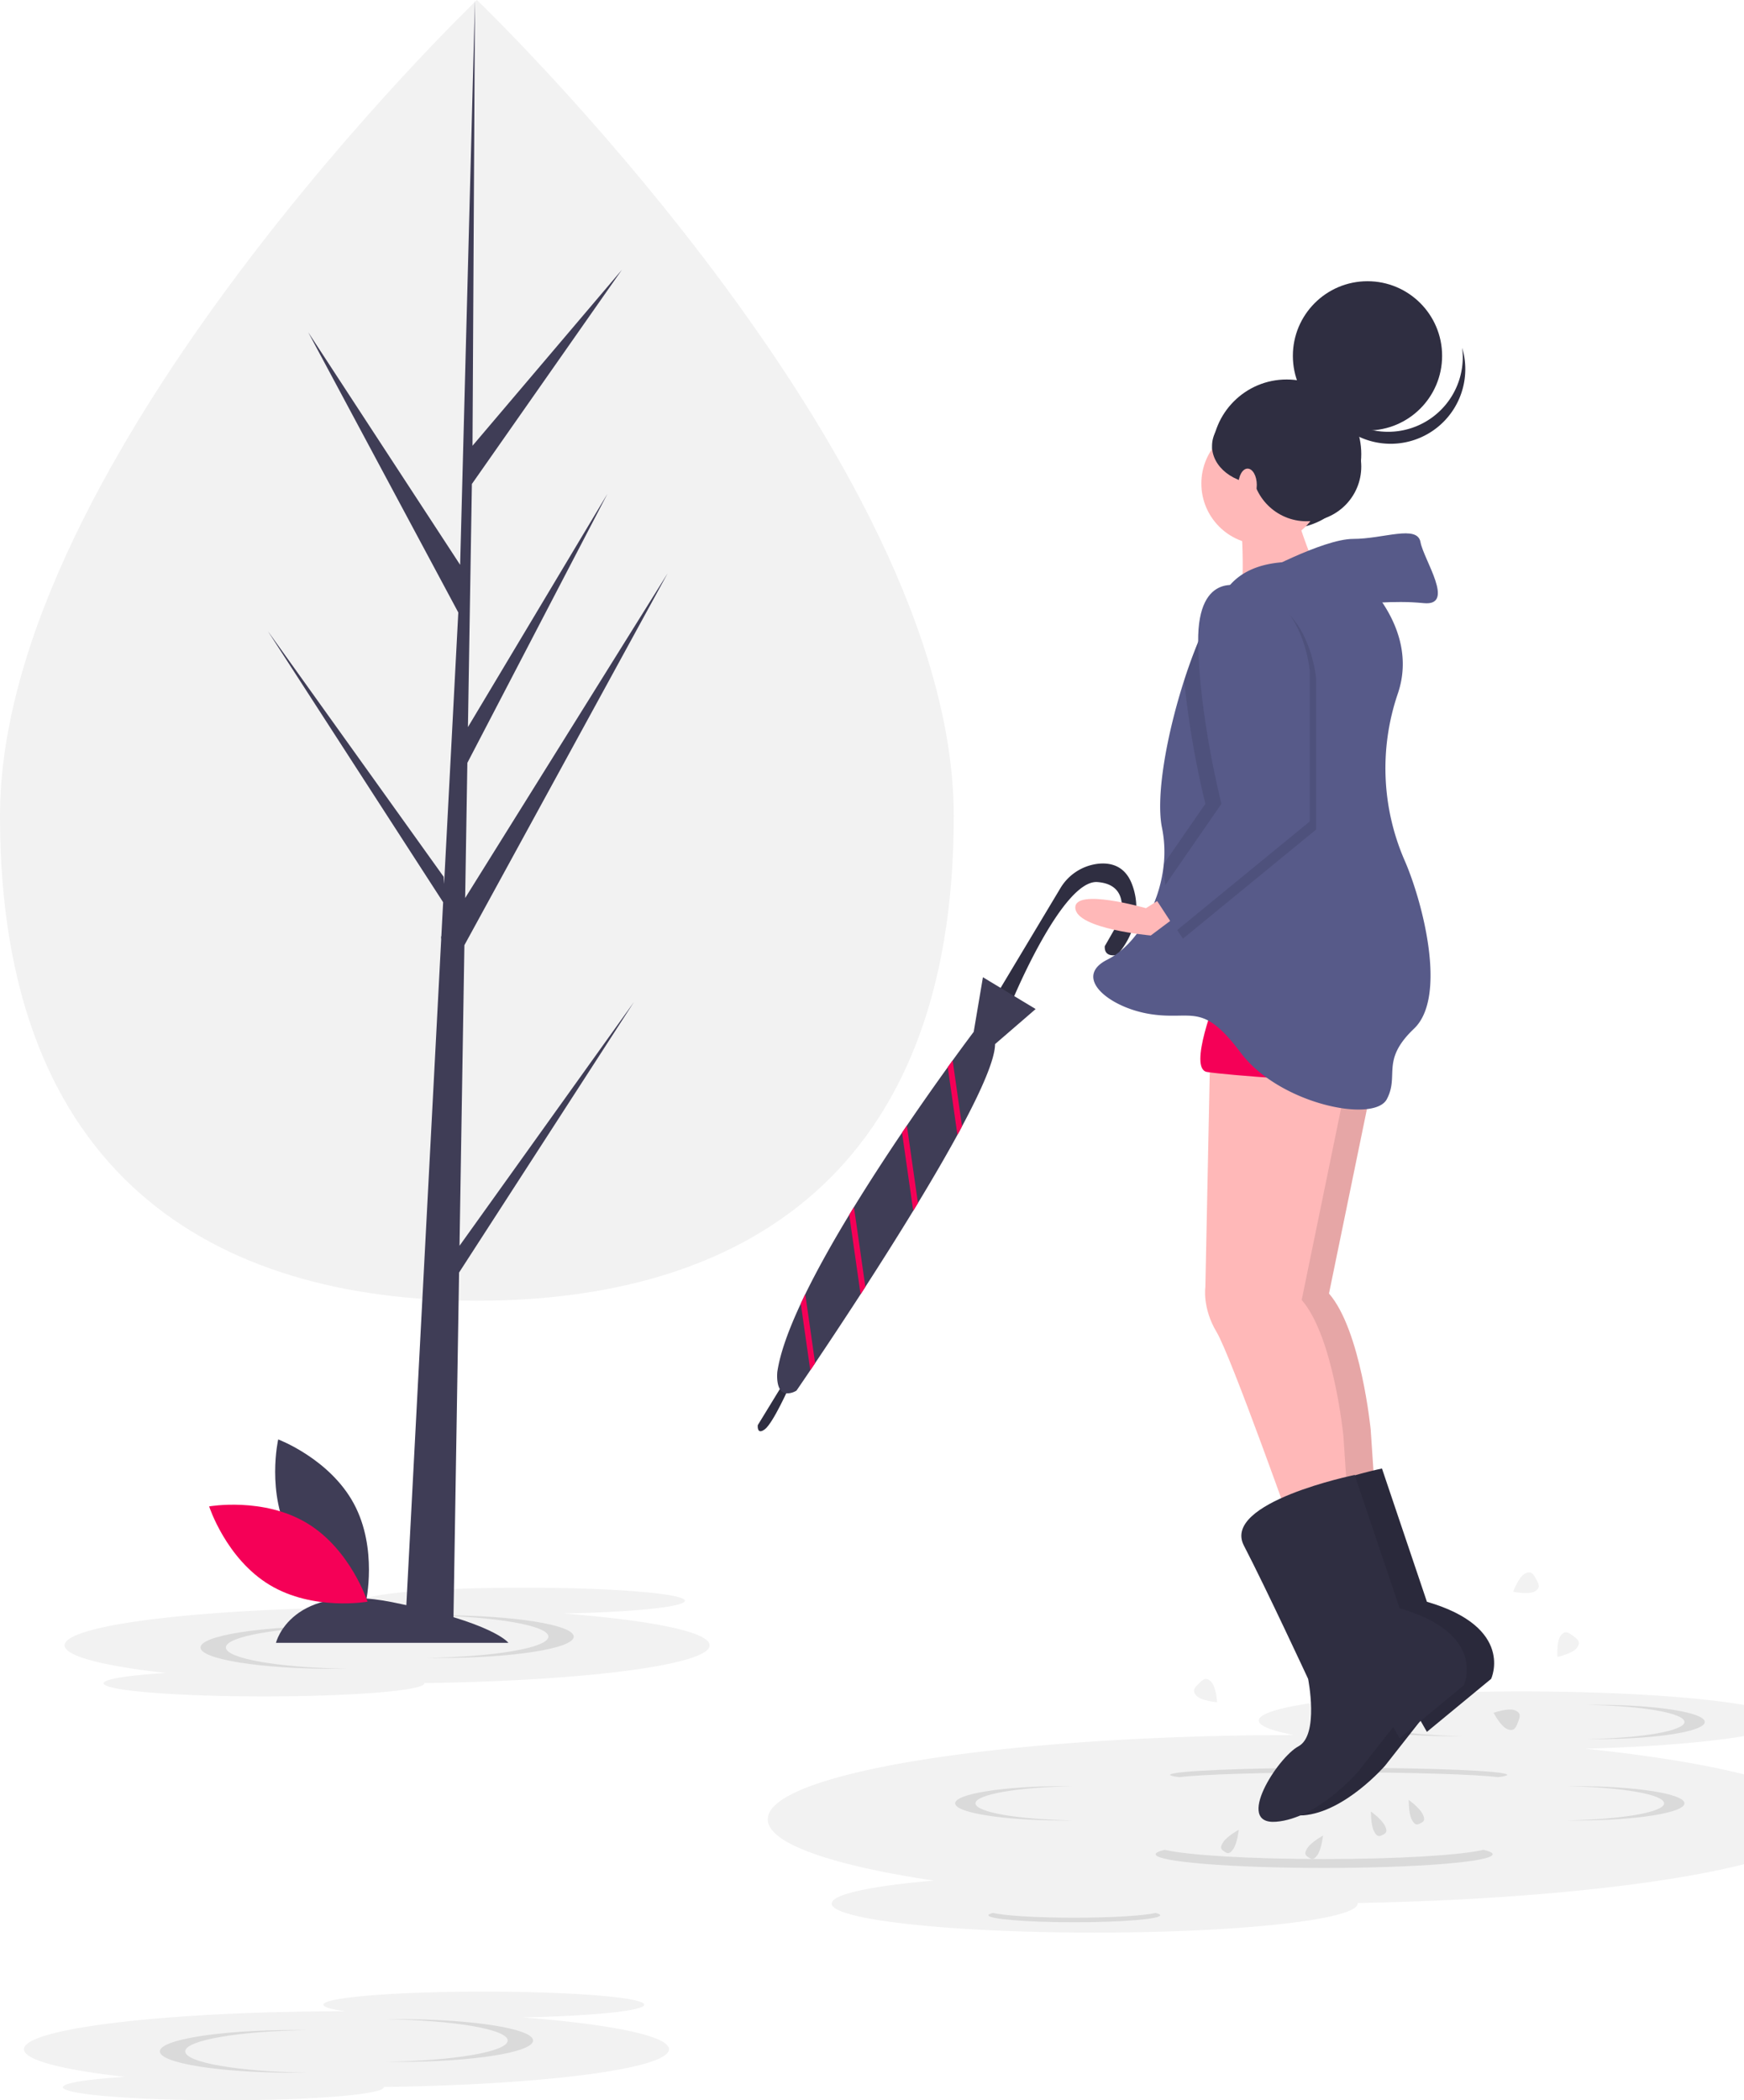 <svg id="a51aa3f3-1eee-4b9c-a018-a525d9332d98" data-name="Layer 1" xmlns="http://www.w3.org/2000/svg" viewBox="0 0 600.242 722.801"><title>after_the_rain</title><path d="M385.121,654.82c0-4.585-20.049-8.619-50.381-10.952,24.031-.488,41.843-2.261,41.843-4.375,0-2.49-24.712-4.508-55.195-4.508s-55.195,2.018-55.195,4.508c0,.821,2.692,1.591,7.392,2.255-61.056.034-110.463,5.873-110.463,13.072,0,3.747,13.386,7.125,34.828,9.508-13.025.825-21.411,2.115-21.411,3.565,0,2.49,24.712,4.508,55.195,4.508s55.195-2.018,55.195-4.508a.39.39,0,0,0-.013-.087C342.191,667.058,385.121,661.53,385.121,654.82Z" transform="translate(-140.879 -88.6)" fill="#f2f2f2"/><path d="M292.205,644.469q-2.209,0-4.365.034c23.438.351,41.781,3.493,41.781,7.319s-18.343,6.969-41.781,7.319q2.156.032,4.365.034c25.486,0,46.146-3.292,46.146-7.353S317.691,644.469,292.205,644.469Z" transform="translate(-140.879 -88.6)" opacity="0.1"/><path d="M256.037,648.21q2.209,0,4.365.034c-23.438.351-41.781,3.493-41.781,7.319s18.343,6.969,41.781,7.319q-2.156.032-4.365.034c-25.486,0-46.146-3.292-46.146-7.353S230.551,648.21,256.037,648.21Z" transform="translate(-140.879 -88.6)" opacity="0.1"/><path d="M235.863,653.968s5-21,40-14,40,14,40,14Z" transform="translate(-140.879 -88.6)" fill="#3f3d56"/><path d="M240.788,617.849c8.336,15.46,26.028,22.096,26.028,22.096s4.177-18.429-4.159-33.888-26.028-22.096-26.028-22.096S232.452,602.389,240.788,617.849Z" transform="translate(-140.879 -88.6)" fill="#3f3d56"/><path d="M246.518,612.763c15.05,9.055,20.846,27.04,20.846,27.04s-18.605,3.305-33.655-5.75-20.846-27.04-20.846-27.04S231.467,603.708,246.518,612.763Z" transform="translate(-140.879 -88.6)" fill="#f50057"/><path d="M469.142,369.461c0,123.61-73.484,166.77-164.132,166.77s-164.132-43.16-164.132-166.77S305.011,88.6,305.011,88.6,469.142,245.851,469.142,369.461Z" transform="translate(-140.879 -88.6)" fill="#f2f2f2"/><polygon points="158.153 428.723 159.833 325.273 229.79 197.289 160.097 309.044 160.852 262.528 209.067 169.934 161.052 250.219 161.052 250.219 162.412 166.559 214.04 92.842 162.625 153.403 163.474 0 158.138 203.078 158.576 194.701 106.085 114.354 157.735 210.783 152.844 304.217 152.698 301.737 92.185 217.184 152.515 310.498 151.903 322.183 151.794 322.359 151.844 323.318 139.435 560.368 156.014 560.368 158.003 437.927 218.185 344.842 158.153 428.723" fill="#3f3d56"/><path d="M410.284,564.992,401.684,579.051s-.413,3.561,2.45,1.404,8.426-14.701,8.426-14.701Z" transform="translate(-140.879 -88.6)" fill="#2f2e41"/><path d="M484.137,430.462l21.646-36.107a17.445,17.445,0,0,1,13.433-8.543c4.393-.355,9.02,1.027,11.324,7.23,5.12,13.785-5.169,24.163-5.169,24.163s-4.497,1.22-4.258-2.983l5.149-8.984s4.278-12.196-7.689-13.087-29.068,40.303-29.068,40.303Z" transform="translate(-140.879 -88.6)" fill="#2f2e41"/><path d="M497.324,435.85,483.355,447.917c-.024,5.173-4.595,15.627-11.366,28.293q-.773,1.461-1.591,2.956c-4.022,7.368-8.694,15.367-13.585,23.446q-.807,1.336-1.626,2.676c-5.473,8.961-11.16,17.946-16.473,26.175-.553.86-1.103,1.706-1.644,2.557-6.128,9.443-11.654,17.75-15.646,23.681-.59.877-1.147,1.697-1.661,2.471-2.977,4.408-4.753,6.987-4.753,6.987a6.237,6.237,0,0,1-3.535.952,2.807,2.807,0,0,1-2.195-1.48c-1.295-2.18-.859-5.961-.859-5.961.954-6.425,3.902-14.522,8.069-23.439.495-1.072,1.015-2.158,1.545-3.254,4.243-8.69,9.508-18.036,15.124-27.305q.816-1.339,1.632-2.678c5.458-8.888,11.174-17.64,16.552-25.603.563-.822,1.115-1.634,1.661-2.444,5.288-7.76,10.172-14.671,14.07-20.081.586-.814,1.142-1.586,1.68-2.325,4.457-6.148,7.249-9.836,7.249-9.836l3.177-18.795,6.085,3.667,4.684,2.826Z" transform="translate(-140.879 -88.6)" fill="#3f3d56"/><path d="M418.036,533.976l3.388,23.724c-.59.877-1.147,1.697-1.661,2.471l-3.273-22.942C416.986,536.158,417.505,535.072,418.036,533.976Z" transform="translate(-140.879 -88.6)" fill="#f50057"/><path d="M434.792,503.993l3.922,27.469c-.553.86-1.103,1.706-1.644,2.557l-3.91-27.348Q433.976,505.332,434.792,503.993Z" transform="translate(-140.879 -88.6)" fill="#f50057"/><path d="M453.005,475.946l3.807,26.666q-.807,1.336-1.626,2.676l-3.843-26.898C451.908,477.568,452.46,476.757,453.005,475.946Z" transform="translate(-140.879 -88.6)" fill="#f50057"/><path d="M468.756,453.54l3.233,22.669q-.773,1.461-1.591,2.956l-3.322-23.301C467.662,455.051,468.218,454.279,468.756,453.54Z" transform="translate(-140.879 -88.6)" fill="#f50057"/><path d="M1059.121,740.82c0-4.585-20.049-8.619-50.381-10.952,24.031-.488,41.843-2.261,41.843-4.375,0-2.49-24.712-4.508-55.195-4.508s-55.195,2.018-55.195,4.508c0,.821,2.692,1.591,7.392,2.255-61.056.034-110.463,5.873-110.463,13.072,0,3.747,13.386,7.125,34.828,9.508-13.025.825-21.411,2.115-21.411,3.565,0,2.49,24.712,4.508,55.195,4.508s55.195-2.018,55.195-4.508a.39.39,0,0,0-.013-.087C1016.191,753.058,1059.121,747.53,1059.121,740.82Z" transform="translate(-140.879 -88.6)" fill="#f2f2f2"/><path d="M966.205,730.469q-2.209,0-4.365.034c23.438.351,41.781,3.493,41.781,7.319s-18.343,6.969-41.781,7.319q2.156.032,4.365.034c25.486,0,46.146-3.292,46.146-7.353S991.691,730.469,966.205,730.469Z" transform="translate(-140.879 -88.6)" opacity="0.1"/><path d="M930.037,734.21q2.209,0,4.365.034c-23.438.351-41.781,3.493-41.781,7.319s18.343,6.969,41.781,7.319q-2.156.032-4.365.034c-25.486,0-46.146-3.292-46.146-7.353S904.551,734.21,930.037,734.21Z" transform="translate(-140.879 -88.6)" opacity="0.1"/><path d="M371.121,793.82c0-4.585-20.049-8.619-50.381-10.952,24.031-.488,41.843-2.261,41.843-4.375,0-2.49-24.712-4.508-55.195-4.508s-55.195,2.018-55.195,4.508c0,.821,2.692,1.591,7.392,2.255-61.056.034-110.463,5.873-110.463,13.072,0,3.747,13.386,7.125,34.828,9.508-13.025.825-21.411,2.115-21.411,3.565,0,2.49,24.712,4.508,55.195,4.508s55.195-2.018,55.195-4.508a.39.39,0,0,0-.013-.087C328.191,806.058,371.121,800.53,371.121,793.82Z" transform="translate(-140.879 -88.6)" fill="#f2f2f2"/><path d="M278.205,783.469q-2.209,0-4.365.034c23.438.351,41.781,3.493,41.781,7.319s-18.343,6.969-41.781,7.319q2.156.032,4.365.034c25.486,0,46.146-3.292,46.146-7.353S303.691,783.469,278.205,783.469Z" transform="translate(-140.879 -88.6)" opacity="0.1"/><path d="M242.037,787.21q2.209,0,4.365.034c-23.438.351-41.781,3.493-41.781,7.319s18.343,6.969,41.781,7.319q-2.156.032-4.365.034c-25.486,0-46.146-3.292-46.146-7.353S216.551,787.21,242.037,787.21Z" transform="translate(-140.879 -88.6)" opacity="0.1"/><path d="M769.121,714.693c0-10.172-32.873-19.119-82.607-24.295,39.403-1.082,68.607-5.016,68.607-9.705,0-5.523-40.518-10-90.5-10s-90.5,4.477-90.5,10c0,1.822,4.413,3.53,12.12,5.002-100.11.076-181.12,13.029-181.12,28.998,0,8.311,21.948,15.805,57.106,21.092-21.356,1.829-35.106,4.691-35.106,7.908,0,5.523,40.518,10,90.5,10s90.5-4.477,90.5-10a1.15,1.15,0,0,0-.022-.193C698.731,741.842,769.121,729.578,769.121,714.693Z" transform="translate(-140.879 -88.6)" fill="#f2f2f2"/><path d="M683.621,703.297q-1.771,0-3.5.027c18.792.281,33.5,2.801,33.5,5.869s-14.708,5.587-33.5,5.869q1.729.026,3.5.027c20.435,0,37-2.64,37-5.896S704.055,703.297,683.621,703.297Z" transform="translate(-140.879 -88.6)" opacity="0.1"/><path d="M690.621,675.297q-1.771,0-3.5.027c18.792.281,33.5,2.801,33.5,5.869s-14.708,5.587-33.5,5.869q1.729.026,3.5.027c20.435,0,37-2.64,37-5.896S711.055,675.297,690.621,675.297Z" transform="translate(-140.879 -88.6)" opacity="0.1"/><path d="M506.621,703.297q1.771,0,3.5.027c-18.792.281-33.5,2.801-33.5,5.869s14.708,5.587,33.5,5.869q-1.729.026-3.5.027c-20.435,0-37-2.64-37-5.896S486.186,703.297,506.621,703.297Z" transform="translate(-140.879 -88.6)" opacity="0.1"/><path d="M640.621,674.297q1.771,0,3.5.027c-18.792.281-33.5,2.801-33.5,5.869s14.708,5.587,33.5,5.869q-1.729.026-3.5.027c-20.435,0-37-2.64-37-5.896S620.186,674.297,640.621,674.297Z" transform="translate(-140.879 -88.6)" opacity="0.1"/><path d="M651.479,725.193c-7.82,1.851-29.418,3.183-54.858,3.183s-47.038-1.331-54.858-3.183c-2.027.48-3.142.994-3.142,1.53,0,2.602,25.967,4.712,58,4.712s58-2.11,58-4.712C654.621,726.187,653.505,725.672,651.479,725.193Z" transform="translate(-140.879 -88.6)" opacity="0.1"/><path d="M656.479,700.193c-7.82-.962-29.418-1.653-54.858-1.653s-47.038.691-54.858,1.653c-2.027-.249-3.142-.516-3.142-.794,0-1.352,25.967-2.447,58-2.447s58,1.096,58,2.447C659.621,699.676,658.505,699.943,656.479,700.193Z" transform="translate(-140.879 -88.6)" opacity="0.1"/><path d="M538.591,746.919c-3.987.95-15,1.634-27.971,1.634s-23.984-.683-27.971-1.634c-1.033.246-1.602.51-1.602.785,0,1.336,13.24,2.419,29.573,2.419s29.573-1.083,29.573-2.419C540.194,747.429,539.625,747.165,538.591,746.919Z" transform="translate(-140.879 -88.6)" opacity="0.1"/><path d="M950.251,739.927l-1.777-.918c23.082-44.624,10.739-102.575-3.679-143.332a439.292,439.292,0,0,0-37.278-78.675l1.69-1.068A441.536,441.536,0,0,1,946.68,595.009C961.231,636.139,973.66,694.669,950.251,739.927Z" transform="translate(-140.879 -88.6)" fill="#3f3d56"/><rect x="925.772" y="550.969" width="72.18" height="1.999" transform="matrix(0.18, -0.984, 0.984, 0.18, 105.115, 1310.352)" fill="#3f3d56"/><rect x="912.862" y="564.293" width="2.001" height="98.351" transform="translate(-313.941 698.315) rotate(-42.94)" fill="#3f3d56"/><rect x="956.358" y="678.968" width="58.009" height="2" transform="translate(-283.849 991.571) rotate(-54.137)" fill="#3f3d56"/><circle cx="832.483" cy="398.869" r="10" fill="#f50057"/><circle cx="723.483" cy="475.869" r="10" fill="#3f3d56"/><circle cx="767.483" cy="485.869" r="10" fill="#3f3d56"/><circle cx="747.483" cy="524.869" r="10" fill="#f50057"/><circle cx="872.483" cy="549.869" r="10" fill="#3f3d56"/><circle cx="839.483" cy="560.869" r="10" fill="#3f3d56"/><circle cx="862.483" cy="592.869" r="10" fill="#3f3d56"/><circle cx="757.483" cy="410.869" r="10" fill="#3f3d56"/><circle cx="442.833" cy="156.279" r="25.683" fill="#2f2e41"/><path d="M567.617,262.182s2.21,25.417,0,32.047,28.732-3.315,28.732-3.315S584.193,262.182,586.403,259.419,567.617,262.182,567.617,262.182Z" transform="translate(-140.879 -88.6)" fill="#ffb8b8"/><path d="M566.788,448.11l-1.658,81.223s-1.105,7.183,3.868,15.471,27.074,70.724,27.074,70.724l18.234-9.946-1.658-24.864s-3.315-34.257-14.366-46.965l16.023-77.907Z" transform="translate(-140.879 -88.6)" fill="#ffb8b8"/><path d="M566.788,448.11l-1.658,81.223s-1.105,7.183,3.868,15.471,27.074,70.724,27.074,70.724l18.234-9.946-1.658-24.864s-3.315-34.257-14.366-46.965l16.023-77.907Z" transform="translate(-140.879 -88.6)" opacity="0.1"/><path d="M616.516,593.979s-45.86,9.393-38.125,24.312,22.101,45.86,22.101,45.86,3.868,19.339-3.315,23.206-22.101,27.074-7.735,25.969,28.179-17.129,28.179-17.129l12.156-15.471,2.21,3.868,22.101-18.234s8.288-17.681-22.101-26.522Z" transform="translate(-140.879 -88.6)" fill="#2f2e41"/><path d="M616.516,593.979s-45.86,9.393-38.125,24.312,22.101,45.86,22.101,45.86,3.868,19.339-3.315,23.206-22.101,27.074-7.735,25.969,28.179-17.129,28.179-17.129l12.156-15.471,2.21,3.868,22.101-18.234s8.288-17.681-22.101-26.522Z" transform="translate(-140.879 -88.6)" opacity="0.1"/><path d="M557.395,450.32l-1.658,81.223s-1.105,7.183,3.868,15.471,27.074,70.724,27.074,70.724l18.234-9.946-1.658-24.864s-3.315-34.257-14.366-46.965l16.023-77.907Z" transform="translate(-140.879 -88.6)" fill="#ffb8b8"/><path d="M607.123,596.189s-45.86,9.393-38.125,24.312,22.101,45.86,22.101,45.86,3.868,19.339-3.315,23.206-22.101,27.074-7.735,25.969,28.179-17.129,28.179-17.129l12.156-15.471,2.21,3.868L644.695,668.571s8.288-17.681-22.101-26.522Z" transform="translate(-140.879 -88.6)" fill="#2f2e41"/><circle cx="434.473" cy="166.399" r="20.996" fill="#ffb8b8"/><path d="M572.866,286.77s23.206-12.708,33.705-12.708,22.101-4.973,23.206,1.105,12.156,22.101,1.105,20.996-19.891.553-25.417,0S572.866,286.77,572.866,286.77Z" transform="translate(-140.879 -88.6)" fill="#575a89"/><path d="M559.605,431.534s-9.946,24.864-3.315,25.969,44.203,3.868,45.86,2.763S609.333,430.429,559.605,431.534Z" transform="translate(-140.879 -88.6)" fill="#f50057"/><path d="M627.567,442.584c-11.603,11.051-4.973,16.023-9.393,24.312s-37.02,1.658-50.281-16.023-16.576-11.051-30.942-13.261-27.074-12.708-14.918-18.786c5.553-2.779,10.763-8.553,14.416-15.803a48.813,48.813,0,0,0,4.978-17.09,41.726,41.726,0,0,0-.608-12.415c-2.21-10.736,1.536-31.936,7.625-50.817,4.304-13.349,9.785-25.538,15.162-32.047.321-.398.646-.768.972-1.122,13.261-14.366,43.098-3.868,43.098-3.868s22.101,18.234,14.366,41.44a79.511,79.511,0,0,0,2.21,57.464C630.329,398.382,639.17,431.534,627.567,442.584Z" transform="translate(-140.879 -88.6)" fill="#575a89"/><path d="M541.371,397.277l-6.078,3.868s-24.864-7.183-24.312,0,25.969,9.393,25.969,9.393l8.841-6.63Z" transform="translate(-140.879 -88.6)" fill="#ffb8b8"/><path d="M571.208,293.4s-16.012-6.458-15.741,18.873,8.006,55.72,8.006,55.72l-22.608,32.703,7.137,10.947,45.86-37.572V322.132S591.652,295.61,571.208,293.4Z" transform="translate(-140.879 -88.6)" opacity="0.1"/><path d="M586.127,319.369v51.938l-42.269,34.533-2.763-6.078c2.586-5.139-.254-7.758.332-13.83l14.311-20.703A311.736,311.736,0,0,1,548.444,322.701c4.304-13.349,9.785-25.538,15.162-32.047C583.928,292.964,586.127,319.369,586.127,319.369Z" transform="translate(-140.879 -88.6)" opacity="0.1"/><path d="M568.998,290.637s-16.012-6.458-15.741,18.873,8.006,55.72,8.006,55.72l-22.608,32.703,7.137,10.947,45.86-37.572V319.369S589.442,292.848,568.998,290.637Z" transform="translate(-140.879 -88.6)" fill="#575a89"/><circle cx="470.656" cy="122.463" r="25.683" fill="#2f2e41"/><path d="M633.688,232.329a25.684,25.684,0,0,1-39.661-13.486,25.684,25.684,0,1,0,50.1-10.532A25.675,25.675,0,0,1,633.688,232.329Z" transform="translate(-140.879 -88.6)" fill="#2f2e41"/><circle cx="449.681" cy="160.559" r="18.834" fill="#2f2e41"/><ellipse cx="433.844" cy="153.496" rx="16.694" ry="13.055" fill="#2f2e41"/><ellipse cx="429.391" cy="166.874" rx="3.168" ry="5.606" fill="#ffb8b8"/><path d="M678.023,651.491c1.493-1.987,2.754-1.058,4.3.103s2.79,2.114,1.297,4.101-6.702,3.095-6.702,3.095S676.531,653.479,678.023,651.491Z" transform="translate(-140.879 -88.6)" fill="#f2f2f2"/><path d="M552.723,672.221c-1.743-1.772-.636-2.881.742-4.237s2.506-2.444,4.248-.672,2.063,7.088,2.063,7.088S554.466,673.993,552.723,672.221Z" transform="translate(-140.879 -88.6)" fill="#f2f2f2"/><path d="M662.265,677.17c2.312.911,1.751,2.374,1.043,4.173s-1.297,3.251-3.609,2.34-4.764-5.639-4.764-5.639S659.953,676.258,662.265,677.17Z" transform="translate(-140.879 -88.6)" opacity="0.1"/><path d="M565.381,724.862c-1.376,2.069-2.167,1.561-3.133.919s-1.74-1.175-.364-3.245,5.348-4.249,5.348-4.249S566.758,722.792,565.381,724.862Z" transform="translate(-140.879 -88.6)" opacity="0.1"/><path d="M594.381,726.862c-1.376,2.069-2.167,1.561-3.133.919s-1.74-1.175-.364-3.245,5.348-4.249,5.348-4.249S595.758,724.792,594.381,726.862Z" transform="translate(-140.879 -88.6)" opacity="0.1"/><path d="M630.513,712.882c1.112,2.222.278,2.656-.759,3.176s-1.885.927-2.997-1.296-1.032-6.752-1.032-6.752S629.401,710.659,630.513,712.882Z" transform="translate(-140.879 -88.6)" opacity="0.1"/><path d="M617.513,716.882c1.112,2.222.278,2.656-.759,3.176s-1.885.927-2.997-1.296-1.032-6.752-1.032-6.752S616.401,714.659,617.513,716.882Z" transform="translate(-140.879 -88.6)" opacity="0.1"/><path d="M665.681,630.162c2.176-1.2,2.946.164,3.88,1.857s1.678,3.072-.498,4.272-7.382.075-7.382.075S663.505,631.362,665.681,630.162Z" transform="translate(-140.879 -88.6)" fill="#f2f2f2"/></svg>